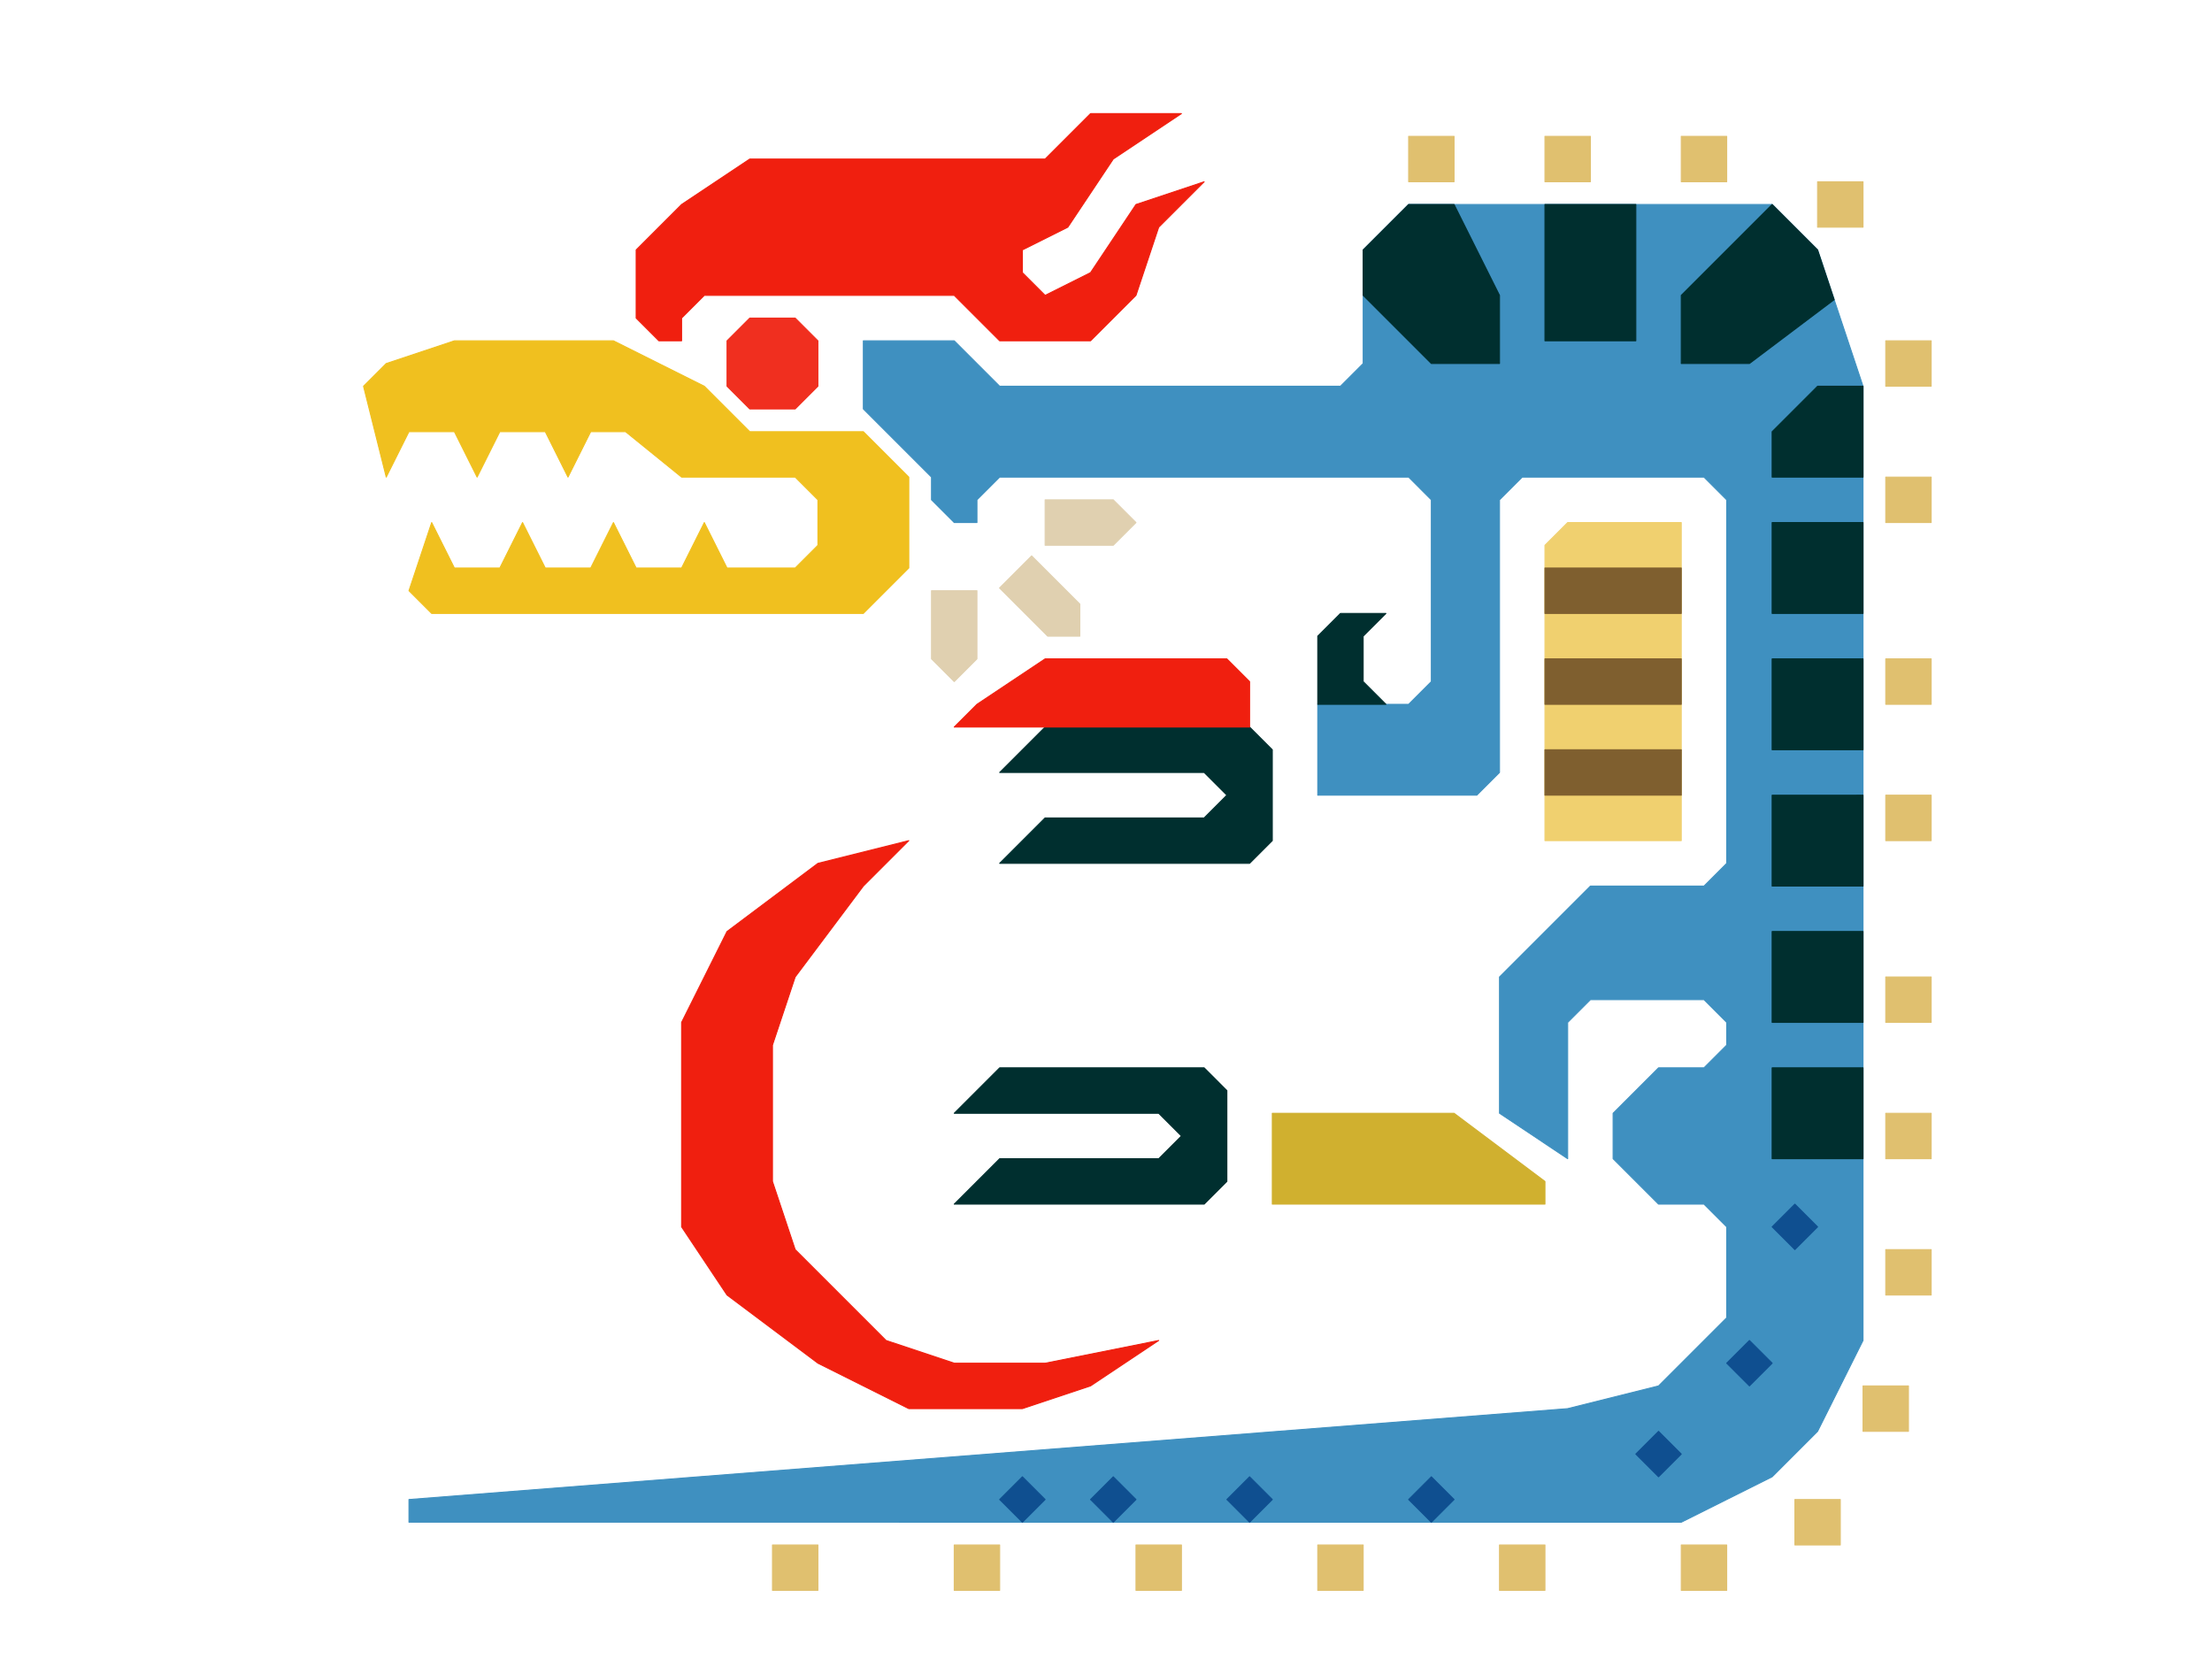 <?xml version="1.0" encoding="UTF-8" standalone="no"?>
<!DOCTYPE svg PUBLIC "-//W3C//DTD SVG 1.1//EN" "http://www.w3.org/Graphics/SVG/1.1/DTD/svg11.dtd">
<svg width="100%" height="100%" viewBox="0 0 4634 3475" version="1.1" xmlns="http://www.w3.org/2000/svg" xmlns:xlink="http://www.w3.org/1999/xlink" xml:space="preserve" xmlns:serif="http://www.serif.com/" style="fill-rule:evenodd;clip-rule:evenodd;stroke-linecap:round;stroke-linejoin:round;stroke-miterlimit:1.5;">
    <g transform="matrix(2.083,0,0,2.083,0,0)">
        <g transform="matrix(1,0,0,1,0,-0.025)">
            <g id="Layer14">
                <path d="M959.7,342.775L1005.4,388.475L1096.8,388.45L1233.9,388.45L1348.15,388.475L1371,365.625L1371,251.35L1416.7,205.675L1782.3,205.675L1828,251.35L1873.7,388.475L1873.7,1348.17L1828,1439.58L1782.3,1485.28L1690.9,1530.98L411.3,1530.95L411.3,1508.12L1576.65,1416.73L1668.05,1393.88L1736.6,1325.33L1736.6,1233.92L1713.75,1211.08L1668.05,1211.08L1622.35,1165.38L1622.35,1119.67L1668.05,1073.97L1713.75,1073.96L1736.6,1051.12L1736.6,1028.28L1713.75,1005.43L1599.5,1005.43L1576.65,1028.28L1576.65,1165.38L1508.1,1119.67L1508.1,982.575L1553.8,936.875L1599.5,891.175L1713.75,891.175L1736.6,868.325L1736.6,502.725L1713.75,479.875L1530.95,479.875L1508.1,502.725L1508.1,776.925L1485.25,799.775L1325.3,799.775L1325.3,708.375L1416.7,708.375L1439.55,685.525L1439.55,502.725L1416.7,479.875L1005.4,479.875L982.55,502.725L982.55,525.575L959.7,525.575L936.85,502.725L936.85,479.875L868.3,411.325L868.3,342.775L959.7,342.775Z" style="fill:rgb(63,144,192);stroke:rgb(63,144,192);stroke-width:1px;"/>
            </g>
        </g>
        <g transform="matrix(1,0,0,1,-22.85,0)">
            <g id="Layer17">
                <path d="M1302.45,1119.65L1485.25,1119.65L1576.65,1188.2L1576.65,1211.05L1302.45,1211.05L1302.45,1119.65Z" style="fill:rgb(208,176,47);stroke:rgb(208,176,47);stroke-width:1px;"/>
            </g>
        </g>
        <g id="Layer18">
            <g transform="matrix(1,0,0,1,22.85,22.85)">
                <path d="M914,571.25L959.7,571.25L959.7,639.8L936.85,662.65L914,639.8L914,571.25Z" style="fill:rgb(224,208,176);stroke:rgb(224,208,176);stroke-width:1px;"/>
            </g>
            <g transform="matrix(0.707,-0.707,0.707,0.707,-44.83,833.689)">
                <path d="M914,571.25L959.7,571.25L959.7,639.8L936.85,662.65L914,639.8L914,571.25Z" style="fill:rgb(224,208,176);stroke:rgb(224,208,176);stroke-width:1px;"/>
            </g>
            <g transform="matrix(6.12323e-17,1,-1,6.12323e-17,1713.75,-411.3)">
                <path d="M936.85,571.25L959.7,594.1L959.7,662.65L914,662.65L914,594.1L936.85,571.25Z" style="fill:rgb(224,208,176);stroke:rgb(224,208,176);stroke-width:1px;"/>
            </g>
        </g>
        <g id="Layer16">
            <path d="M1782.3,1233.9L1805.15,1211.05L1828,1233.9L1805.15,1256.75L1782.3,1233.9Z" style="fill:rgb(15,79,144);stroke:rgb(15,79,144);stroke-width:1px;"/>
            <g transform="matrix(1,0,0,1,-45.7,137.1)">
                <path d="M1782.3,1233.9L1805.15,1211.05L1828,1233.9L1805.15,1256.75L1782.3,1233.9Z" style="fill:rgb(15,79,144);stroke:rgb(15,79,144);stroke-width:1px;"/>
            </g>
            <g transform="matrix(1,0,0,1,-137.1,228.5)">
                <path d="M1782.3,1233.9L1805.15,1211.05L1828,1233.9L1805.15,1256.75L1782.3,1233.9Z" style="fill:rgb(15,79,144);stroke:rgb(15,79,144);stroke-width:1px;"/>
            </g>
            <g transform="matrix(1,0,0,1,-365.6,274.2)">
                <path d="M1782.3,1233.9L1805.15,1211.05L1828,1233.9L1805.15,1256.75L1782.3,1233.9Z" style="fill:rgb(15,79,144);stroke:rgb(15,79,144);stroke-width:1px;"/>
            </g>
            <g transform="matrix(1,0,0,1,-548.4,274.2)">
                <path d="M1782.3,1233.9L1805.15,1211.05L1828,1233.9L1805.15,1256.75L1782.3,1233.9Z" style="fill:rgb(15,79,144);stroke:rgb(15,79,144);stroke-width:1px;"/>
            </g>
            <g transform="matrix(1,0,0,1,-685.5,274.2)">
                <path d="M1782.3,1233.9L1805.15,1211.05L1828,1233.9L1805.15,1256.75L1782.3,1233.9Z" style="fill:rgb(15,79,144);stroke:rgb(15,79,144);stroke-width:1px;"/>
            </g>
            <g transform="matrix(1,0,0,1,-776.9,274.2)">
                <path d="M1782.3,1233.9L1805.15,1211.05L1828,1233.9L1805.15,1256.75L1782.3,1233.9Z" style="fill:rgb(15,79,144);stroke:rgb(15,79,144);stroke-width:1px;"/>
            </g>
        </g>
        <g transform="matrix(1,0,0,1,0,-45.7)">
            <g id="Layer8">
                <path d="M1576.65,571.25L1553.8,594.1L1553.8,891.15L1690.9,891.15L1690.9,571.25L1576.65,571.25Z" style="fill:rgb(240,208,111);stroke:rgb(240,208,111);stroke-width:1px;"/>
            </g>
        </g>
        <g id="Layer12">
            <g transform="matrix(1,0,0,1,0,-91.4)">
                <rect x="1782.3" y="1028.25" width="91.4" height="91.4" style="fill:rgb(0,47,47);stroke:rgb(0,47,47);stroke-width:1px;"/>
            </g>
            <g transform="matrix(1,0,0,1,0,45.7)">
                <rect x="1782.3" y="1028.25" width="91.4" height="91.4" style="fill:rgb(0,47,47);stroke:rgb(0,47,47);stroke-width:1px;"/>
            </g>
            <g transform="matrix(1,0,0,1,2.27374e-13,-228.5)">
                <path d="M1873.7,1028.25L1782.3,1028.28L1782.3,1119.67L1873.7,1119.65L1873.7,1028.25Z" style="fill:rgb(0,47,47);stroke:rgb(0,47,47);stroke-width:1px;"/>
            </g>
            <g transform="matrix(1,0,0,1,2.27374e-13,-502.7)">
                <rect x="1782.3" y="1028.25" width="91.4" height="91.4" style="fill:rgb(0,47,47);stroke:rgb(0,47,47);stroke-width:1px;"/>
            </g>
            <g transform="matrix(1,0,0,1,4.54747e-13,-365.6)">
                <rect x="1782.3" y="1028.25" width="91.4" height="91.4" style="fill:rgb(0,47,47);stroke:rgb(0,47,47);stroke-width:1px;"/>
            </g>
            <g transform="matrix(1,0,0,1,2.27374e-13,-45.7)">
                <path d="M1873.7,434.15L1828,434.15L1782.3,479.85L1782.3,525.55L1873.7,525.55L1873.7,434.15Z" style="fill:rgb(0,47,47);stroke:rgb(0,47,47);stroke-width:1px;"/>
            </g>
            <g transform="matrix(1,0,0,1,-45.7,-45.7)">
                <path d="M1828,251.35L1873.7,297.05L1890.38,347.068L1805.15,411.3L1736.6,411.3L1736.6,342.75L1828,251.35Z" style="fill:rgb(0,47,47);stroke:rgb(0,47,47);stroke-width:1px;"/>
            </g>
            <g transform="matrix(1,0,0,1,-91.4,-45.7)">
                <path d="M1553.8,251.35L1599.5,342.75L1599.5,411.3L1530.95,411.3L1462.4,342.75L1462.4,297.05L1508.1,251.35L1553.8,251.35Z" style="fill:rgb(0,47,47);stroke:rgb(0,47,47);stroke-width:1px;"/>
            </g>
            <g transform="matrix(1,0,0,1,45.7,-45.7)">
                <rect x="1508.1" y="251.35" width="91.4" height="137.1" style="fill:rgb(0,47,47);stroke:rgb(0,47,47);stroke-width:1px;"/>
            </g>
            <g transform="matrix(1,0,0,1,45.7,45.7)">
                <path d="M1165.35,1165.35L1188.2,1142.5L1188.2,1051.1L1165.35,1028.25L959.7,1028.25L914,1073.95L1119.65,1073.95L1142.5,1096.8L1119.65,1119.65L959.7,1119.65L914,1165.35L1165.35,1165.35Z" style="fill:rgb(0,47,47);stroke:rgb(0,47,47);stroke-width:1px;"/>
            </g>
            <g transform="matrix(1,0,0,1,0,22.85)">
                <path d="M1279.6,822.6L1279.6,731.2L1256.75,708.35L1051.1,708.35L1005.4,754.05L1211.05,754.05L1233.9,776.9L1211.05,799.75L1051.1,799.75L1005.4,845.45L1256.75,845.45L1279.6,822.6Z" style="fill:rgb(0,47,47);stroke:rgb(0,47,47);stroke-width:1px;"/>
            </g>
            <g transform="matrix(1,0,0,1,2.27374e-13,-45.7)">
                <path d="M1393.85,754.05L1371,731.2L1371,685.5L1393.85,662.65L1348.15,662.65L1325.3,685.5L1325.3,754.05L1393.85,754.05Z" style="fill:rgb(0,47,47);stroke:rgb(0,47,47);stroke-width:1px;"/>
            </g>
        </g>
        <g id="Layer11">
            <g transform="matrix(1,0,0,1,45.7,-22.85)">
                <rect x="1371" y="159.95" width="45.7" height="45.7" style="fill:rgb(224,192,111);stroke:rgb(224,192,111);stroke-width:1px;"/>
            </g>
            <g transform="matrix(1,0,0,1,182.8,-22.85)">
                <rect x="1371" y="159.95" width="45.7" height="45.7" style="fill:rgb(224,192,111);stroke:rgb(224,192,111);stroke-width:1px;"/>
            </g>
            <g transform="matrix(1,0,0,1,319.9,-22.85)">
                <rect x="1371" y="159.95" width="45.7" height="45.7" style="fill:rgb(224,192,111);stroke:rgb(224,192,111);stroke-width:1px;"/>
            </g>
            <g transform="matrix(1,0,0,1,457,22.85)">
                <rect x="1371" y="159.95" width="45.7" height="45.7" style="fill:rgb(224,192,111);stroke:rgb(224,192,111);stroke-width:1px;"/>
            </g>
            <g transform="matrix(1,0,0,1,525.55,182.8)">
                <rect x="1371" y="159.95" width="45.7" height="45.7" style="fill:rgb(224,192,111);stroke:rgb(224,192,111);stroke-width:1px;"/>
            </g>
            <g transform="matrix(1,0,0,1,525.55,319.9)">
                <rect x="1371" y="159.95" width="45.7" height="45.7" style="fill:rgb(224,192,111);stroke:rgb(224,192,111);stroke-width:1px;"/>
            </g>
            <g transform="matrix(1,0,0,1,525.55,502.7)">
                <rect x="1371" y="159.95" width="45.7" height="45.7" style="fill:rgb(224,192,111);stroke:rgb(224,192,111);stroke-width:1px;"/>
            </g>
            <g transform="matrix(1,0,0,1,525.55,639.8)">
                <rect x="1371" y="159.95" width="45.7" height="45.7" style="fill:rgb(224,192,111);stroke:rgb(224,192,111);stroke-width:1px;"/>
            </g>
            <g transform="matrix(1,0,0,1,525.55,822.6)">
                <rect x="1371" y="159.95" width="45.7" height="45.7" style="fill:rgb(224,192,111);stroke:rgb(224,192,111);stroke-width:1px;"/>
            </g>
            <g transform="matrix(1,0,0,1,525.55,959.7)">
                <rect x="1371" y="159.95" width="45.7" height="45.7" style="fill:rgb(224,192,111);stroke:rgb(224,192,111);stroke-width:1px;"/>
            </g>
            <g transform="matrix(1,0,0,1,525.55,1096.8)">
                <rect x="1371" y="159.95" width="45.7" height="45.7" style="fill:rgb(224,192,111);stroke:rgb(224,192,111);stroke-width:1px;"/>
            </g>
            <g transform="matrix(1,0,0,1,319.9,1393.85)">
                <rect x="1371" y="159.95" width="45.7" height="45.7" style="fill:rgb(224,192,111);stroke:rgb(224,192,111);stroke-width:1px;"/>
            </g>
            <g transform="matrix(1,0,0,1,-45.7,1393.85)">
                <rect x="1371" y="159.95" width="45.7" height="45.7" style="fill:rgb(224,192,111);stroke:rgb(224,192,111);stroke-width:1px;"/>
            </g>
            <g transform="matrix(1,0,0,1,-228.5,1393.85)">
                <rect x="1371" y="159.95" width="45.7" height="45.7" style="fill:rgb(224,192,111);stroke:rgb(224,192,111);stroke-width:1px;"/>
            </g>
            <g transform="matrix(1,0,0,1,-411.3,1393.85)">
                <rect x="1371" y="159.95" width="45.7" height="45.7" style="fill:rgb(224,192,111);stroke:rgb(224,192,111);stroke-width:1px;"/>
            </g>
            <g transform="matrix(1,0,0,1,-594.1,1393.85)">
                <rect x="1371" y="159.95" width="45.7" height="45.7" style="fill:rgb(224,192,111);stroke:rgb(224,192,111);stroke-width:1px;"/>
            </g>
            <g transform="matrix(1,0,0,1,137.1,1393.85)">
                <rect x="1371" y="159.95" width="45.7" height="45.7" style="fill:rgb(224,192,111);stroke:rgb(224,192,111);stroke-width:1px;"/>
            </g>
            <g transform="matrix(1,0,0,1,434.15,1348.15)">
                <rect x="1371" y="159.95" width="45.7" height="45.7" style="fill:rgb(224,192,111);stroke:rgb(224,192,111);stroke-width:1px;"/>
            </g>
            <g transform="matrix(1,0,0,1,502.7,1233.9)">
                <rect x="1371" y="159.95" width="45.7" height="45.7" style="fill:rgb(224,192,111);stroke:rgb(224,192,111);stroke-width:1px;"/>
            </g>
        </g>
        <g id="Layer10" transform="matrix(1,0,0,1,-2.27374e-13,-45.675)">
            <g transform="matrix(1,0,0,1,0,-0.025)">
                <rect x="1553.8" y="616.95" width="137.1" height="45.7" style="fill:rgb(127,95,47);stroke:rgb(127,95,47);stroke-width:1px;"/>
            </g>
            <g transform="matrix(1,0,0,1,2.27374e-13,91.375)">
                <rect x="1553.8" y="616.95" width="137.1" height="45.7" style="fill:rgb(127,95,47);stroke:rgb(127,95,47);stroke-width:1px;"/>
            </g>
            <g transform="matrix(1,0,0,1,0,182.775)">
                <rect x="1553.8" y="616.95" width="137.1" height="45.7" style="fill:rgb(127,95,47);stroke:rgb(127,95,47);stroke-width:1px;"/>
            </g>
        </g>
        <g id="Layer15">
            <path d="M388.45,479.85L365.6,388.45L388.45,365.6L457,342.75L616.95,342.75L708.35,388.45L754.05,434.15L868.3,434.15L914,479.85L914,571.25L868.3,616.95L434.15,616.95L411.3,594.1L434.15,525.55L457,571.25L502.7,571.25L525.55,525.55L548.4,571.25L594.1,571.25L616.95,525.55L639.8,571.25L685.5,571.25L708.35,525.55L731.2,571.25L799.75,571.25L822.6,548.4L822.6,502.7L799.75,479.85L685.5,479.85L629.129,434.15L594.1,434.15L571.25,479.85L548.4,434.15L502.7,434.15L479.85,479.85L457,434.15L411.3,434.15L388.45,479.85Z" style="fill:rgb(240,192,31);stroke:rgb(240,192,31);stroke-width:1px;"/>
        </g>
        <g id="Layer9">
            <g transform="matrix(1,0,0,1,0,-22.85)">
                <path d="M731.2,411.3L731.2,365.6L754.05,342.75L799.75,342.75L822.6,365.6L822.6,411.3L799.75,434.15L754.05,434.15L731.2,411.3Z" style="fill:rgb(240,47,31);stroke:rgb(240,47,31);stroke-width:1px;"/>
            </g>
            <g transform="matrix(1,0,0,1,0,-0.025)">
                <path d="M822.6,1371.03L914,1416.73L1028.25,1416.73L1096.8,1393.88L1165.35,1348.17L1051.1,1371.03L959.7,1371.03L891.15,1348.17L799.75,1256.78L776.9,1188.23L776.9,1051.12L799.75,982.575L868.3,891.175L914,845.475L822.6,868.325L731.2,936.85L685.5,1028.28L685.5,1233.92L731.2,1302.48L822.6,1371.03Z" style="fill:rgb(240,31,15);stroke:rgb(240,31,15);stroke-width:1px;"/>
            </g>
            <path d="M639.8,251.35L685.5,205.65L754.05,159.95L1051.1,159.95L1096.8,114.25L1188.2,114.25L1119.65,159.95L1073.95,228.5L1028.25,251.35L1028.25,274.2L1051.1,297.05L1096.8,274.2L1142.5,205.65L1211.05,182.8L1165.35,228.5L1142.5,297.05L1096.8,342.75L1005.4,342.75L959.7,297.05L708.35,297.05L685.5,319.9L685.5,342.75L662.65,342.75L639.8,319.9L639.8,251.35Z" style="fill:rgb(240,31,15);stroke:rgb(240,31,15);stroke-width:1px;"/>
            <path d="M1256.75,731.2L1256.75,685.5L1233.9,662.65L1051.1,662.65L982.55,708.35L959.7,731.2L1256.75,731.2Z" style="fill:rgb(240,31,15);stroke:rgb(240,31,15);stroke-width:1px;"/>
        </g>
    </g>
</svg>
